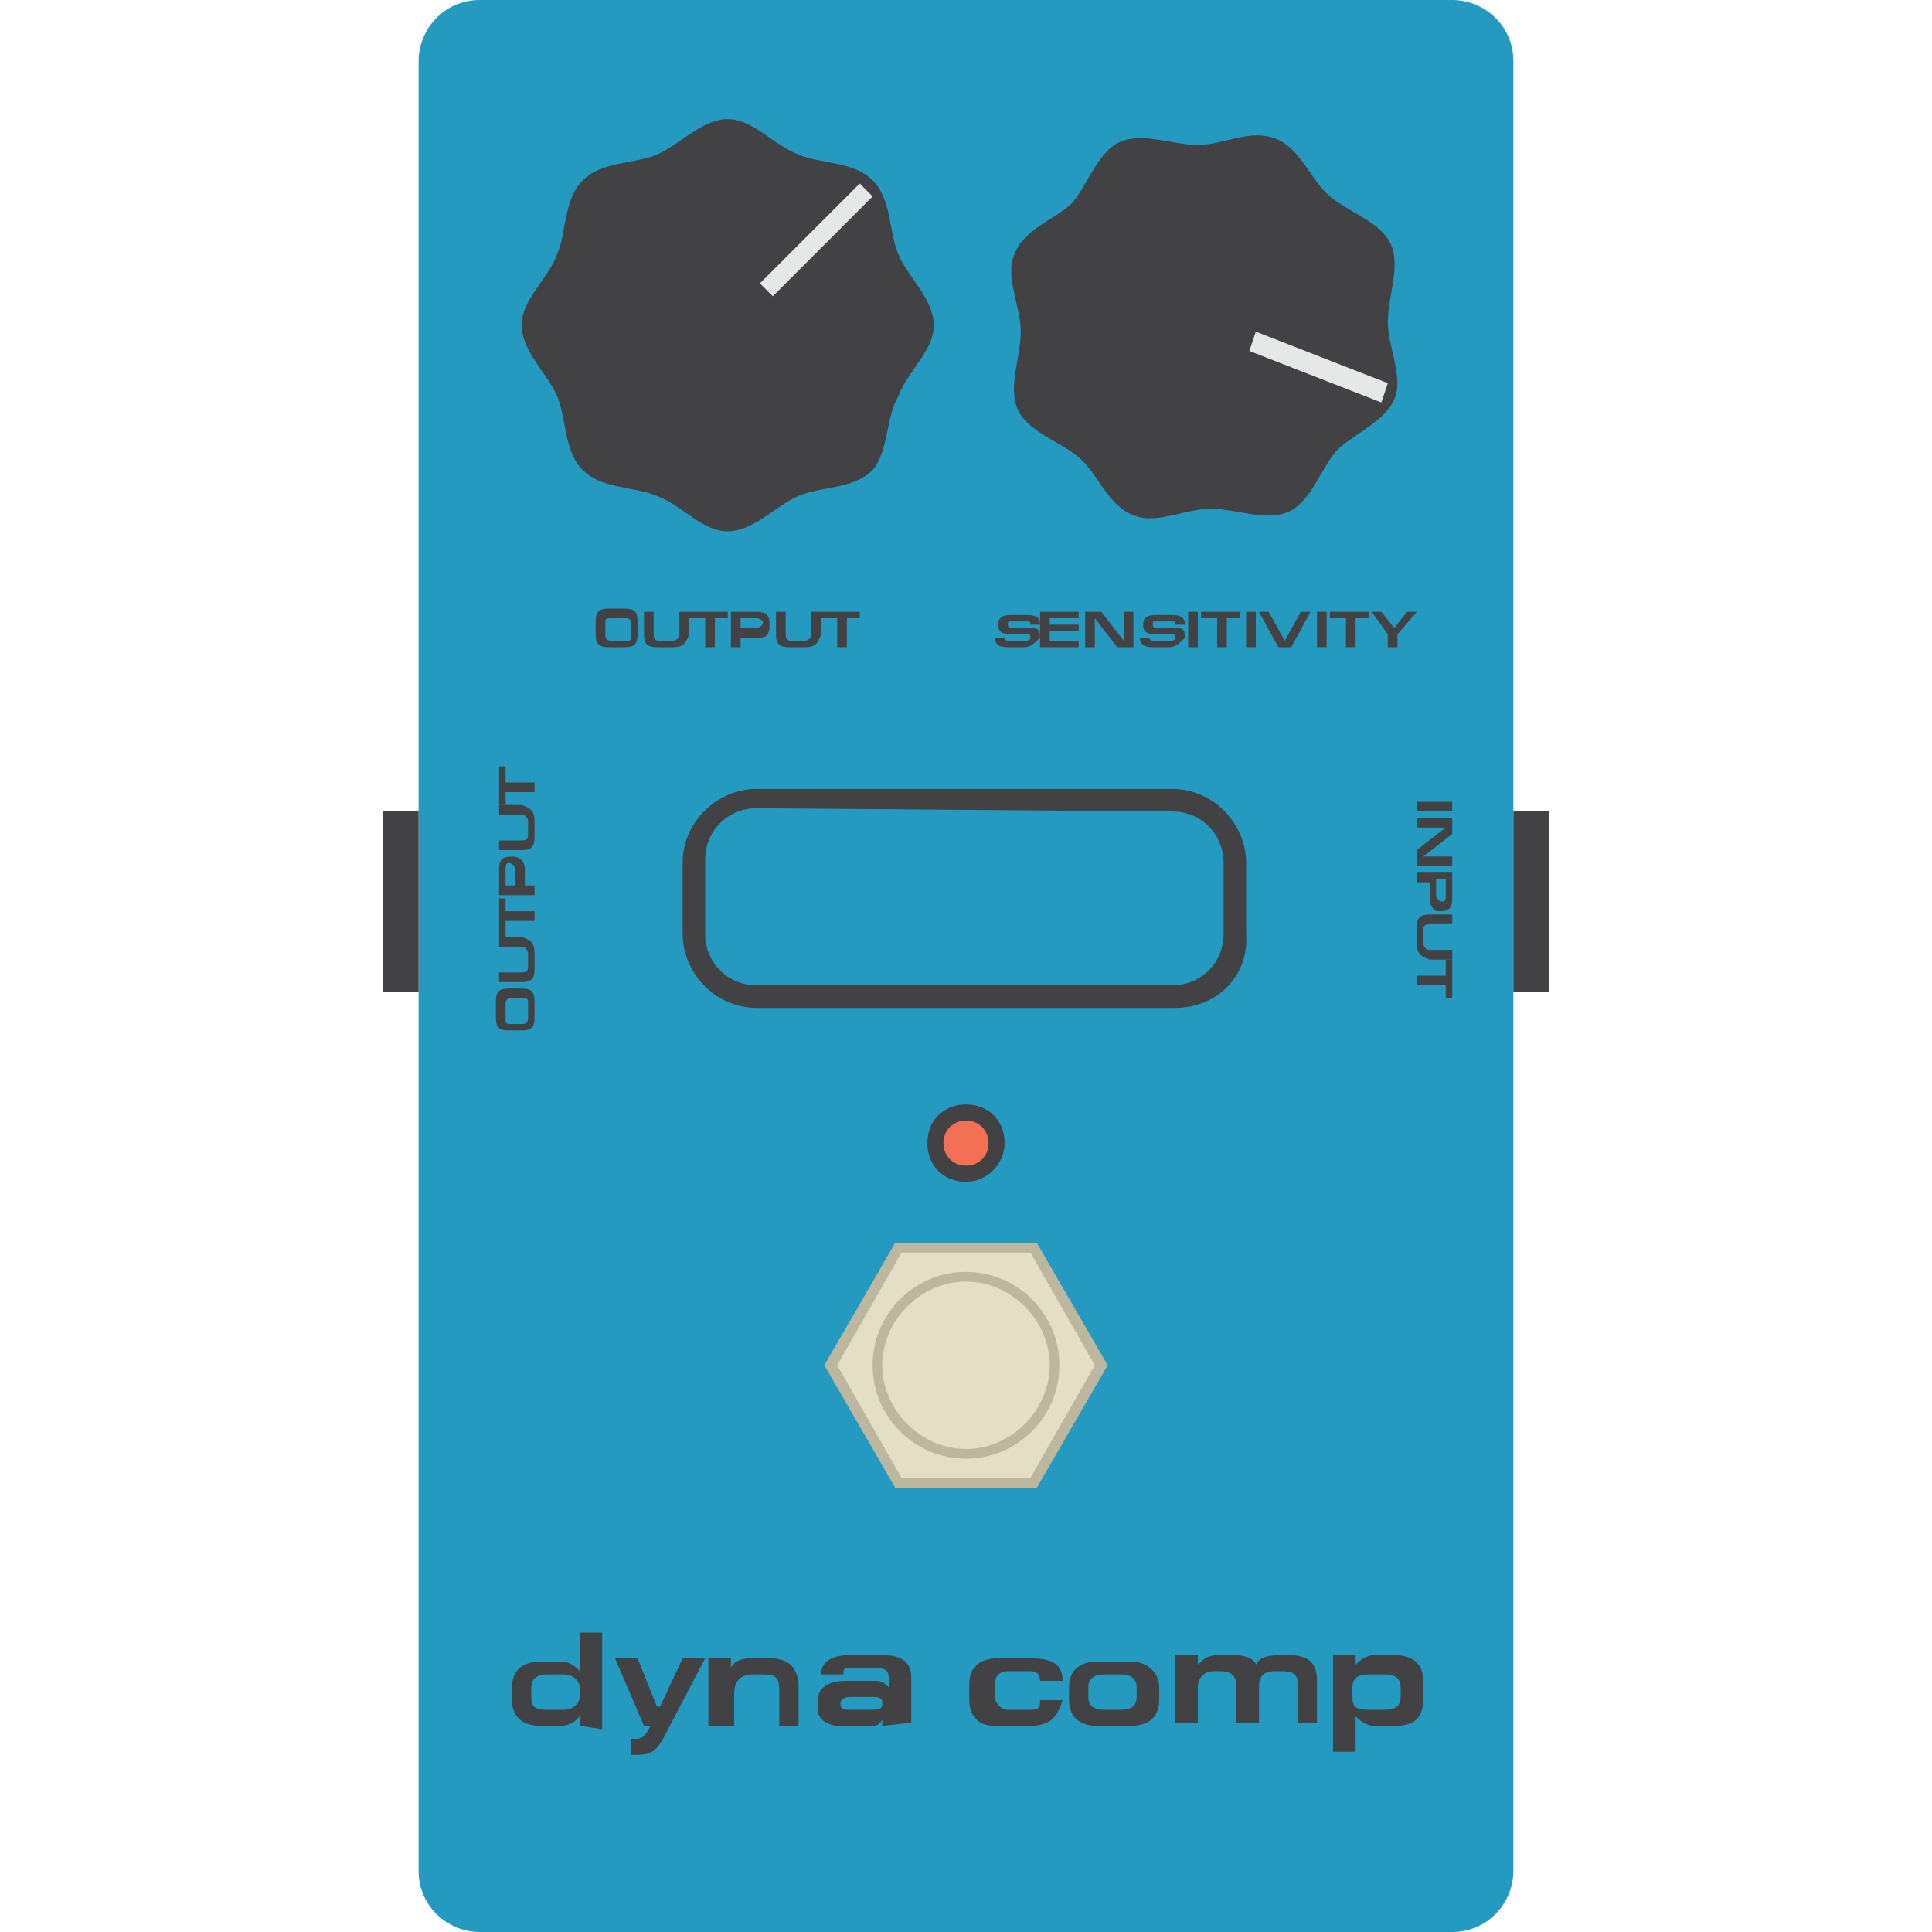 <svg enable-background="new 0 0 60 60" height="60" viewBox="0 0 60 60" width="60" xmlns="http://www.w3.org/2000/svg"><path d="m47 58.1c0 1-.8 1.9-1.9 1.9h-30.2c-1 0-1.9-.8-1.9-1.9v-56.2c0-1 .8-1.9 1.9-1.9h30.2c1 0 1.9.8 1.9 1.9z" fill="#249ac1"/><path d="m27.1 14.6c-.6.6-1.6.5-2.3.8s-1.4 1.1-2.2 1.1-1.4-.8-2.2-1.1c-.7-.3-1.7-.2-2.3-.8s-.5-1.6-.8-2.3-1.1-1.4-1.1-2.2.8-1.4 1.1-2.2c.3-.7.2-1.7.8-2.3s1.6-.5 2.3-.8 1.4-1.1 2.2-1.1 1.4.8 2.2 1.1c.7.3 1.7.2 2.3.8s.5 1.6.8 2.3 1.1 1.4 1.1 2.2-.8 1.4-1.1 2.2c-.4.7-.3 1.7-.8 2.3z" fill="#424143"/><path d="m23.6 8.8 3.1-3.1.4.4-3.1 3.1z" fill="#e6e7e7"/><path d="m35.2 16c-.8-.3-1.1-1.3-1.7-1.8s-1.6-.8-1.9-1.5.1-1.6.1-2.4-.5-1.7-.2-2.4c.3-.8 1.3-1.1 1.8-1.6.5-.6.8-1.6 1.5-1.9s1.6.1 2.4.1 1.6-.5 2.4-.2 1.1 1.3 1.7 1.8 1.6.8 1.9 1.5-.1 1.6-.1 2.4.5 1.7.2 2.4-1.3 1.1-1.8 1.6c-.5.6-.8 1.6-1.5 1.9s-1.6-.1-2.4-.1-1.7.5-2.4.2z" fill="#424143"/><path d="m38.8 10.9.2-.6 4.1 1.6-.2.6z" fill="#e6e7e7"/><g fill="#424143"><path d="m18 53.6v-.3s-.2.3-.6.3h-.6c-.6 0-.9-.3-.9-.8v-.4c0-.5.3-.8.9-.8h.6c.4 0 .6.3.6.3v-1.2h.7v3zm0-1.2c0-.2-.2-.4-.5-.4h-.5c-.4 0-.5.2-.5.4v.3c0 .3.1.4.5.4h.5c.3 0 .5-.2.5-.4z"/><path d="m20.8 53.6c-.4.8-.5.9-1.1.9h-.1v-.5h.1c.2 0 .3 0 .5-.4h-.2l-.9-2.1h.7l.6 1.5h.1l.7-1.5h.7z"/><path d="m24.2 53.6v-1.1c0-.4-.1-.5-.5-.5h-.3c-.4 0-.6.2-.6.6v1h-.8v-2.1h.7v.3s.1-.3.6-.3h.6c.6 0 .9.3.9.9v1.2z"/><path d="m27.4 53.6v-.2c-.1.2-.2.2-.4.2h-.9c-.4 0-.7-.2-.7-.5v-.3c0-.3.2-.6.9-.6h.9c.2 0 .3.1.4.2v-.3c0-.2-.1-.3-.4-.3h-.7c-.2 0-.3 0-.3.1v.1h-.7c0-.3.2-.6.9-.6h1c.7 0 .9.3.9.7v1.4zm-.3-.9h-.7c-.2 0-.3.1-.3.2 0 .2.1.2.3.2h.7c.3 0 .3-.1.3-.2s0-.2-.3-.2z"/><path d="m31.9 53.6h-1c-.6 0-.8-.4-.8-.8v-.5c0-.5.3-.8.9-.8h1c.7 0 1 .2 1 .7h-.7c0-.2-.1-.3-.3-.3h-.7c-.2 0-.4.1-.4.4v.4c0 .2.2.4.4.4h.7c.3 0 .3-.1.3-.3h.7c-.2.6-.4.8-1.1.8z"/><path d="m35.1 53.6h-1c-.6 0-.9-.3-.9-.8v-.4c0-.5.3-.8.9-.8h1c.6 0 .9.4.9.8v.4c0 .5-.3.8-.9.8zm.2-1.2c0-.2-.1-.4-.5-.4h-.5c-.3 0-.5.1-.5.4v.3c0 .3.2.4.5.4h.5c.3 0 .5-.1.5-.4z"/><path d="m40.3 53.6v-1.2c0-.3 0-.5-.5-.5h-.2c-.4 0-.5.2-.5.5v1.1h-.7v-1.1c0-.3-.1-.5-.5-.5h-.2c-.3 0-.5.2-.5.5v1.1h-.7v-2.1h.7v.3c.2-.2.3-.3.7-.3h.4c.5 0 .7.2.7.3.1-.2.3-.3.8-.3h.2c.7 0 .9.3.9.8v1.3h-.6z"/><path d="m43.3 53.6h-.6c-.3 0-.5-.2-.6-.3v1.1h-.7v-3h.7v.3c.1-.1.3-.3.6-.3h.6c.6 0 .9.3.9.8v.5c0 .6-.2.9-.9.9zm.2-1.2c0-.3-.2-.4-.5-.4h-.5c-.3 0-.5.1-.5.4v.3c0 .3.1.4.5.4h.5c.3 0 .5-.1.5-.4z"/><path d="m19.4 20.1h-.5c-.3 0-.4-.1-.4-.4v-.4c0-.3.1-.4.4-.4h.5c.3 0 .4.1.4.4v.4c0 .3-.1.4-.4.4zm.2-.7c0-.2-.1-.2-.2-.2h-.4c-.2 0-.2 0-.2.2v.3c0 .1 0 .2.2.2h.4c.2 0 .2 0 .2-.2z"/><path d="m20.9 20.1h-.5c-.3 0-.4-.1-.4-.4v-.7h.3v.7c0 .2.1.2.2.2h.4c.1 0 .2-.1.2-.2v-.7h.3v.7c-.1.3-.2.4-.5.4z"/><path d="m22.2 19.2v.9h-.3v-.9h-.5v-.2h1.2v.2z"/><path d="m23.6 19.8h-.6v.3h-.3v-1.1h.8c.3 0 .4.1.4.4s-.1.4-.3.4zm-.1-.6h-.5v.3h.5c.1 0 .2-.1.2-.2 0 0-.1-.1-.2-.1z"/><path d="m25 20.1h-.5c-.3 0-.4-.1-.4-.4v-.7h.3v.7c0 .2.1.2.2.2h.4c.1 0 .2-.1.2-.2v-.7h.3v.7c-.1.3-.2.4-.5.4z"/><path d="m26.3 19.2v.9h-.3v-.9h-.5v-.2h1.2v.2z"/><path d="m16.6 31.1v.5c0 .3-.1.4-.4.4h-.4c-.3 0-.4-.1-.4-.4v-.5c0-.3.1-.4.4-.4h.4c.3 0 .4.1.4.4zm-.7-.1c-.2 0-.2.1-.2.2v.4c0 .2 0 .2.2.2h.3c.1 0 .2 0 .2-.2v-.4c0-.2 0-.2-.2-.2z"/><path d="m16.6 29.6v.5c0 .3-.1.4-.4.4h-.7v-.3h.7c.2 0 .2-.1.2-.2v-.4c0-.1-.1-.2-.2-.2h-.7v-.3h.7c.3.1.4.2.4.5z"/><path d="m15.7 28.3h.9v.3h-.9v.5h-.2v-1.2h.2z"/><path d="m16.3 27v.5h.3v.3h-1.1v-.8c0-.3.1-.4.4-.4.2 0 .4.1.4.4zm-.6 0v.5h.3v-.5c0-.1-.1-.2-.2-.2s-.1.1-.1.2z"/><path d="m16.6 25.5v.5c0 .3-.1.4-.4.4h-.7v-.3h.7c.2 0 .2-.1.2-.2v-.4c0-.1-.1-.2-.2-.2h-.7v-.3h.7c.3.1.4.2.4.5z"/><path d="m15.7 24.3h.9v.3h-.9v.4h-.2v-1.2h.2z"/><path d="m44 24.9h1.1v.3h-1.1z"/><path d="m44 26.4.9-.7h-.9v-.3h1.1v.5l-.9.7h.9v.3h-1.1z"/><path d="m44.4 27.9v-.5h-.4v-.3h1.1v.8c0 .3-.1.4-.4.4-.2 0-.3-.2-.3-.4zm.5-.1v-.5h-.3v.5c0 .1.1.2.2.2s.1-.1.1-.2z"/><path d="m44 29.3v-.5c0-.3.1-.4.4-.4h.7v.3h-.7c-.2 0-.2.1-.2.2v.4c0 .1.1.2.2.2h.7v.3h-.7c-.3-.1-.4-.2-.4-.5z"/><path d="m44.9 30.6h-.9v-.3h.9v-.5h.2v1.2h-.2z"/><path d="m31.8 20.1h-.5c-.3 0-.4-.1-.4-.3h.3c0 .1.1.1.1.1h.5c.1 0 .2 0 .2-.1s0-.1-.2-.1h-.4c-.3 0-.4-.1-.4-.3s.1-.3.4-.3h.5c.3 0 .4.1.4.3h-.3c0-.1 0-.1-.1-.1h-.5c-.1 0-.1 0-.1.1s.1.1.1.1h.5c.3 0 .4 0 .4.3-.2.2-.3.3-.5.3z"/><path d="m32.3 20.1v-1.1h1.2v.2h-.9v.2h.9v.2h-.9v.3h.9v.2z"/><path d="m34.7 20.1-.7-.9v.9h-.3v-1.1h.5l.7.9v-.9h.3v1.1z"/><path d="m36.3 20.1h-.5c-.3 0-.4-.1-.4-.3h.3c0 .1.1.1.1.1h.5c.1 0 .2 0 .2-.1s0-.1-.2-.1h-.4c-.3 0-.4-.1-.4-.3s.1-.3.4-.3h.5c.3 0 .4.1.4.3h-.3c0-.1 0-.1-.1-.1h-.5c-.1 0-.1 0-.1.1s.1.1.1.1h.5c.3 0 .4 0 .4.3-.2.2-.3.3-.5.3z"/><path d="m36.9 20.1v-1.1h.3v1.1z"/><path d="m38.1 19.2v.9h-.3v-.9h-.5v-.2h1.2v.2z"/><path d="m38.7 20.1v-1.1h.3v1.1z"/><path d="m40.1 20.1h-.4l-.6-1.1h.3l.5.9.5-.9h.3z"/><path d="m40.9 20.1v-1.1h.3v1.1z"/><path d="m42.1 19.2v.9h-.3v-.9h-.5v-.2h1.2v.2z"/><path d="m43.4 19.7v.4h-.3v-.4l-.5-.7h.3l.4.5.4-.5h.3z"/><path d="m36.5 31.3h-13c-1.3 0-2.3-1.1-2.3-2.3v-2.2c0-1.3 1.1-2.3 2.3-2.3h12.9c1.3 0 2.3 1.1 2.3 2.3v2.2c.1 1.3-.9 2.3-2.2 2.3zm-13-6.2c-.9 0-1.6.7-1.6 1.6v2.3c0 .9.7 1.6 1.6 1.6h12.9c.9 0 1.6-.7 1.6-1.6v-2.2c0-.9-.7-1.6-1.6-1.6z"/><path d="m47 25.2h1.1v5.6h-1.1z"/><path d="m11.9 25.2h1.1v5.6h-1.1z"/></g><path d="m27.9 46-2.1-3.6 2.1-3.6h4.2l2.1 3.6-2.1 3.6z" fill="#e4dec4"/><path d="m32.2 46.2h-4.4l-2.2-3.8 2.2-3.8h4.4l2.2 3.8zm-4.2-.3h4l2-3.5-2-3.5h-4l-2 3.5z" fill="#bdb7a0"/><path d="m32.8 42.4c0 1.5-1.2 2.8-2.8 2.8-1.5 0-2.8-1.2-2.8-2.8 0-1.5 1.2-2.8 2.8-2.8 1.5 0 2.8 1.3 2.8 2.8z" fill="#e4dec4"/><path d="m30 45.3c-1.6 0-2.9-1.3-2.9-2.9s1.3-2.9 2.9-2.9 2.9 1.3 2.9 2.9-1.3 2.9-2.9 2.9zm0-5.5c-1.4 0-2.6 1.2-2.6 2.6s1.2 2.6 2.6 2.6 2.6-1.2 2.6-2.6-1.2-2.6-2.6-2.6z" fill="#bdb7a0"/><path d="m31 35.5c0 .5-.4 1-1 1-.5 0-1-.4-1-1 0-.5.4-1 1-1 .5 0 1 .5 1 1z" fill="#f37055"/><path d="m30 36.7c-.7 0-1.2-.5-1.2-1.2s.5-1.2 1.2-1.2 1.2.5 1.2 1.2c0 .6-.5 1.2-1.2 1.2zm0-1.9c-.4 0-.7.3-.7.7s.3.7.7.7.7-.3.7-.7-.3-.7-.7-.7z" fill="#424143"/></svg>
